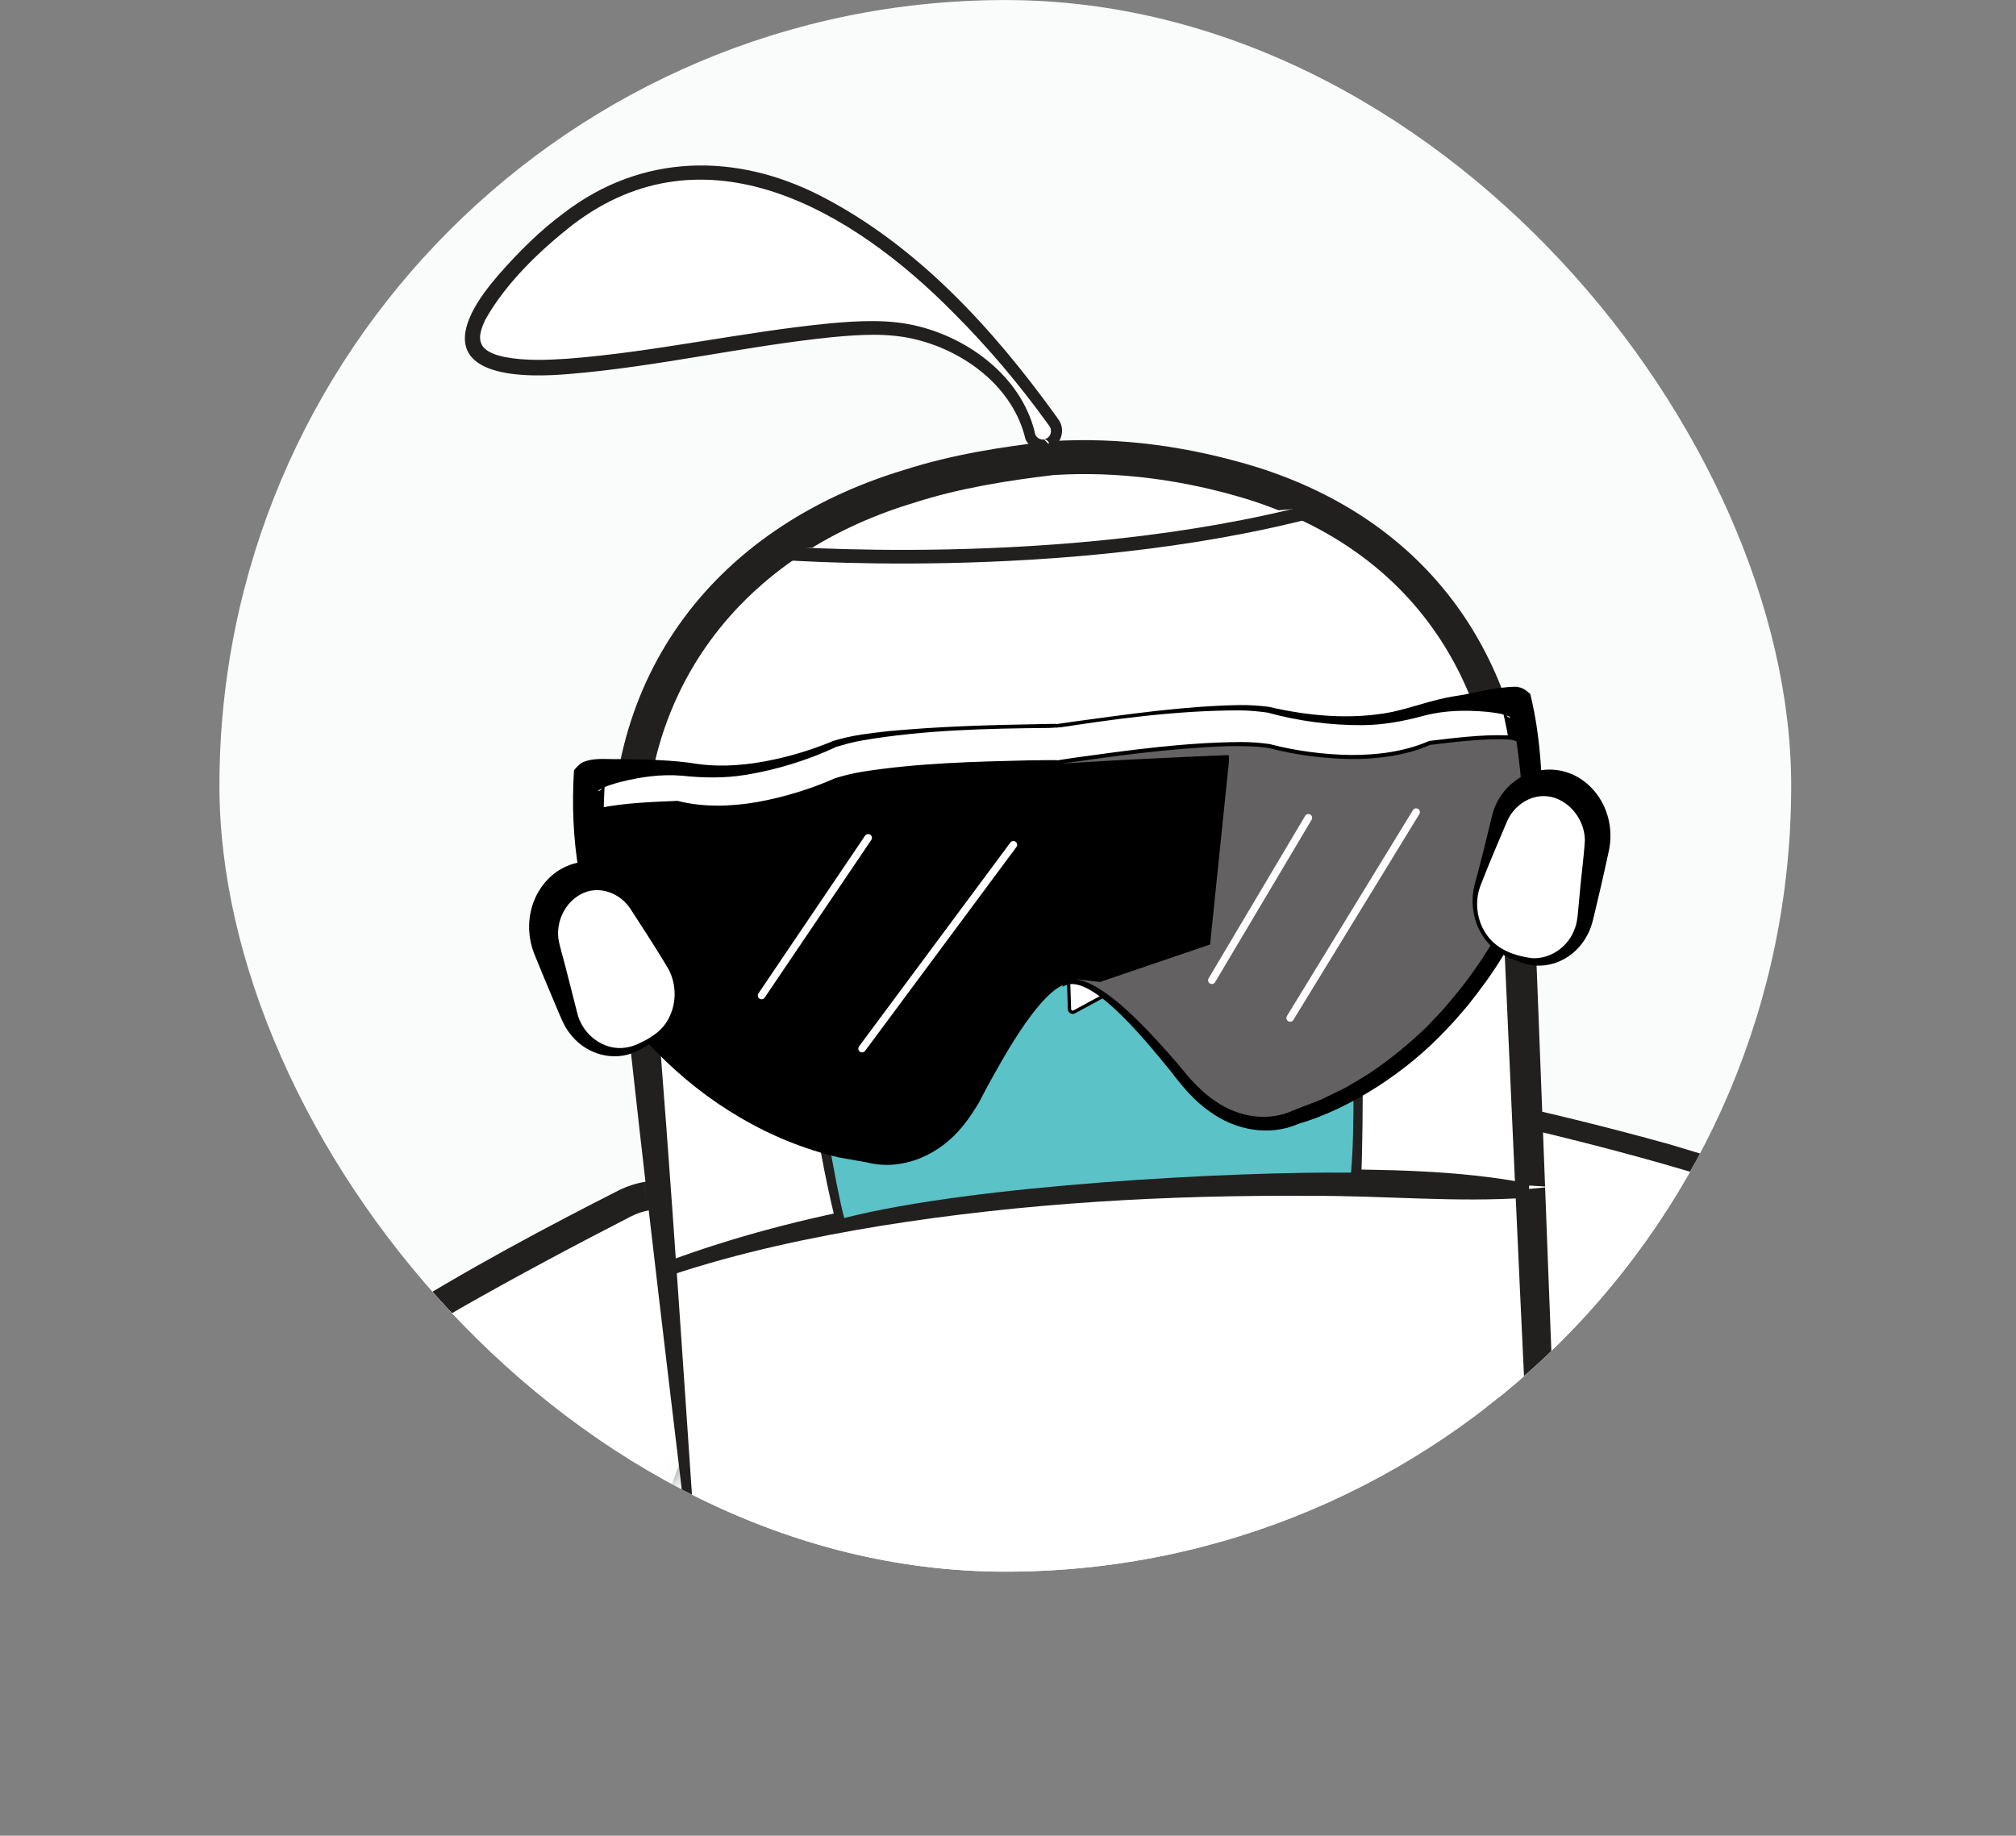<svg xmlns="http://www.w3.org/2000/svg" fill="none" viewBox="-10.61 0.52 97.48 88.77">
<rect x="-10.61" y="0.52" width="97.48" height="88.77" fill="#808080" stroke="none"/>
<g clip-path="url(#clip0_1260_1154)">
<rect y="0.522" width="76" height="76" rx="38" fill="#FAFBFB"/>
<path d="M56.602 60.158C54.954 57.022 57.7 53.367 61.126 54.124C70.615 56.23 84.748 60.091 86.017 64.662C86.017 64.662 88.411 71.038 82.014 78.015C79.72 80.513 76.032 81.307 73.151 79.898C70.89 78.791 68.369 76.688 65.124 72.862C61.878 69.035 58.981 64.694 56.6 60.162L56.599 60.159L56.602 60.158Z" fill="white"/>
<path d="M56.189 60.26C55.397 58.767 55.56 56.825 56.575 55.46C57.575 54.031 59.435 53.273 61.119 53.644C64.162 54.295 67.149 55.031 70.135 55.861C74.449 57.177 84.928 60.07 86.414 64.507C87.97 69.885 85.306 75.613 81.317 79.165C79.581 80.514 77.327 81.185 75.16 80.867C71.984 80.352 69.447 77.884 67.234 75.725C62.914 71.257 58.866 65.456 56.186 60.261L56.189 60.26ZM57.011 60.056C59.386 64.644 63.543 70.974 67.73 75.228C71.467 79.063 75.735 82.351 80.863 78.575C84.225 75.525 86.538 70.869 85.936 66.263C85.747 64.021 84.463 62.868 82.651 61.742C78.708 59.404 74.248 58.097 69.86 56.816C66.912 55.979 63.91 55.233 60.929 54.574C59.573 54.264 58.107 54.848 57.287 55.99C56.389 57.176 56.341 58.758 57.009 60.053L57.011 60.056Z" fill="#221F1F"/>
<mask id="mask0_1260_1154" style="mask-type:luminance" maskUnits="userSpaceOnUse" x="-11" y="49" width="40" height="41">
<path d="M13.183 49.084L-10.612 74.02L4.858 89.294L28.652 64.358L13.183 49.084Z" fill="white"/>
</mask>
<g mask="url(#mask0_1260_1154)">
<path d="M25.278 63.45C26.162 59.998 22.655 57.161 19.497 58.761C10.756 63.207 -2.095 70.532 -2.281 75.274C-2.281 75.274 -3.145 82.048 4.673 87.173C7.474 89.008 11.24 88.837 13.717 86.744C15.659 85.097 17.629 82.423 19.905 77.899C22.181 73.375 24.004 68.441 25.275 63.45L25.278 63.45Z" fill="white"/>
<path d="M24.674 63.459C25.002 62.078 24.642 60.643 23.521 59.755C22.513 58.919 21.055 58.744 19.88 59.353C17.152 60.755 14.397 62.223 11.712 63.75C7.736 66.071 3.714 68.459 0.398 71.674C-1.107 73.207 -2.083 74.592 -1.775 76.796C-1.342 81.402 1.948 85.337 5.912 87.43C8.174 88.443 10.979 88.3 13.046 86.837C15.096 85.27 16.586 83.076 17.89 80.84C20.907 75.752 23.578 68.056 24.678 63.462L24.674 63.459ZM25.873 63.44C24.28 69.904 19.23 82.983 13.428 87.396C11.15 88.982 8.109 89.2 5.61 88.106C2.754 86.653 0.34 84.357 -1.255 81.541C-2.152 79.872 -2.739 77.998 -2.804 76.08C-2.89 74.976 -2.556 73.762 -1.92 72.819C1.794 67.253 13.197 61.184 19.29 58.092C22.785 56.347 26.849 59.633 25.867 63.441L25.873 63.44Z" fill="#221F1F"/>
</g>
<path d="M22.783 74.489L19.956 44.324C19.936 44.124 19.913 43.924 19.886 43.724C19.609 41.618 18.126 24.853 40.411 22.656C40.411 22.656 61.192 20.994 62.636 40.377L63.939 71.185C64.049 72.617 63.869 73.993 63.449 75.282C62.739 77.456 61.352 79.301 59.612 80.838C58.719 81.624 57.745 82.303 56.725 82.9C53.528 84.772 49.915 85.837 46.218 86.132L43.018 86.386C40.511 86.586 37.987 86.424 35.541 85.871C33.887 85.498 32.35 85.097 30.897 84.47C27.817 83.144 25.3 81.19 23.906 78.45C23.293 77.246 22.9 75.913 22.79 74.485H22.783V74.489Z" fill="white"/>
<path d="M22.623 74.784C21.446 64.962 20.056 53.417 19.076 43.639C18.113 33.57 23.766 26.051 33.137 23.236C35.424 22.503 37.821 22.127 40.188 21.855C43.581 21.638 46.958 22.12 50.208 23.124C58.395 25.722 63.026 32.152 63.426 40.811C63.779 49.008 64.213 61.143 64.539 69.374C64.626 71.311 64.786 73.403 64.136 75.279C62.249 81.082 56.495 84.422 51.002 85.908C48.342 86.668 45.281 86.742 42.541 86.956C36.374 87.234 28.197 85.372 24.41 80.013C23.283 78.406 22.593 76.483 22.463 74.516L22.943 74.794C22.863 74.845 22.706 74.841 22.626 74.79L22.623 74.784ZM22.946 74.19C22.873 74.136 22.72 74.132 22.643 74.18L23.123 74.458C23.866 82.52 32.86 85.586 39.721 85.925C41.324 86.081 43.645 85.759 45.265 85.657C52.002 85.267 60.616 81.923 62.892 74.885C63.476 73.156 63.282 71.257 63.193 69.456C62.799 61.214 62.252 49.113 61.889 40.902C61.499 32.905 57.309 27.051 49.722 24.667C46.711 23.741 43.471 23.29 40.328 23.493C38.074 23.761 35.761 24.131 33.61 24.826C24.92 27.427 19.716 34.472 20.693 43.798C21.556 53.227 22.29 64.674 22.943 74.19H22.946Z" fill="#221F1F"/>
<path d="M39.864 22.033C40.38 21.99 40.651 21.394 40.351 20.97C37.501 16.928 25.887 2.117 15.302 12.427C4.516 22.931 25.087 16.064 32.132 16.387C34.302 16.488 36.373 17.41 37.835 19.046C38.462 19.75 38.981 20.578 39.168 21.505C39.236 21.837 39.536 22.062 39.867 22.038V22.033H39.864Z" fill="white"/>
<path d="M39.603 22.043C39.617 21.985 39.676 21.855 39.786 21.802C39.882 21.752 39.924 21.765 39.999 21.723C40.234 21.593 40.278 21.275 40.096 21.076L40.018 20.967C38.66 19.091 37.16 17.312 35.526 15.679C30.618 10.683 23.498 6.493 17.087 11.386C15.492 12.634 13.861 14.195 12.861 15.971C12.647 16.424 12.452 16.933 12.775 17.325C13.028 17.58 13.371 17.691 13.762 17.779C14.771 17.977 15.813 17.932 16.844 17.866C21.065 17.54 25.264 16.573 29.5 16.159C30.939 16.027 32.423 15.944 33.843 16.31C36.305 16.938 38.718 18.743 39.4 21.325L39.429 21.46C39.465 21.651 39.653 21.789 39.843 21.776C39.843 21.77 39.593 22.056 39.601 22.035L39.859 22.3C39.817 22.3 39.739 22.287 39.679 22.224C39.616 22.163 39.601 22.086 39.601 22.046L39.603 22.043ZM40.124 22.022C40.124 21.982 40.109 21.905 40.049 21.845C39.986 21.784 39.911 21.768 39.872 21.768C39.872 21.773 40.138 22.03 40.13 22.038V22.292L39.887 22.303C39.512 22.335 39.129 22.112 38.976 21.76C38.392 19.26 36.068 17.524 33.697 16.941C32.369 16.607 30.97 16.695 29.568 16.83C25.322 17.27 21.182 18.253 16.902 18.606C14.903 18.78 10.633 18.873 12.212 15.637C12.564 14.94 13.028 14.362 13.502 13.803C14.471 12.7 15.497 11.672 16.675 10.805C20.429 7.937 24.98 7.889 29.089 10.002C33.752 12.406 37.402 16.408 40.458 20.646L40.536 20.758L40.575 20.813C40.958 21.333 40.653 22.152 40.026 22.276C40.012 22.282 40.059 22.266 40.08 22.245C40.143 22.197 40.161 22.075 40.13 22.022H40.124Z" fill="#221F1F"/>
<path d="M27.394 27.098C27.394 27.098 40.228 28.309 52.425 25.097L27.394 27.098Z" fill="white"/>
<path d="M26.646 27.231C26.646 27.231 40.784 28.408 52.982 25.196" stroke="#221F1F" stroke-width="0.66" stroke-miterlimit="10"/>
<path d="M19.727 41.122C19.727 41.122 40.965 34.369 62.193 37.856L19.727 41.122Z" fill="white"/>
<path d="M19.626 40.797C22.13 39.691 24.78 39.175 27.416 38.575C31.794 37.649 36.294 36.954 40.744 36.554C45.154 36.147 49.805 36.089 54.232 36.33C55.085 36.404 57.439 36.601 58.272 36.679C59.612 36.879 60.946 37.127 62.246 37.52L62.139 38.188C60.369 38.253 58.572 37.965 56.812 37.856C47.981 37.12 39.004 37.788 30.28 39.28C28.767 39.562 26.537 39.986 25.046 40.335C23.313 40.732 21.583 41.153 19.826 41.448L19.626 40.8V40.797Z" fill="#221F1F"/>
<path d="M21.73 61.858C25.521 60.465 40.118 56.225 64.353 57.917L21.73 61.858Z" fill="white"/>
<path d="M21.616 61.539C28.237 59.07 35.291 58.026 42.291 57.429C45.798 57.167 49.315 57.035 52.828 57.059C56.339 57.076 59.866 57.089 63.339 57.758L63.292 58.436C59.789 58.683 56.319 58.331 52.822 58.351C45.858 58.297 38.874 58.69 31.994 59.796C28.56 60.359 25.14 61.085 21.843 62.18L21.616 61.542V61.539Z" fill="#221F1F"/>
<path d="M54.865 57.904C55.181 50.368 54.555 37.283 54.555 37.283C54.555 37.283 36.767 35.903 27.439 39.749C27.439 39.749 28.343 52.82 30.23 59.942" stroke="#221F1F" stroke-width="0.66" stroke-miterlimit="10"/>
<path d="M27.564 39.573C27.33 42.011 29.327 56.113 30.211 59.42C36.554 57.806 49.049 57.168 54.716 57.226C55.089 53.088 54.509 42.578 54.236 37.623L54.222 37.409C43.705 35.981 32.157 38.358 27.564 39.573Z" fill="#5BC2C7"/>
<path d="M41.103 49.316L40.98 45.528C40.98 45.406 41.103 45.325 41.209 45.379L44.816 47.275C44.93 47.333 44.93 47.499 44.816 47.56L41.333 49.452C41.23 49.507 41.106 49.435 41.099 49.316H41.103Z" fill="white" stroke="black" stroke-width="0.159"/>
<g clip-path="url(#clip1_1260_1154)">
<path d="M39.936 35.715C39.936 35.715 48.07 34.379 50.705 34.841C50.705 34.841 54.532 35.928 57.648 34.996C58.381 34.777 59.128 34.603 59.888 34.53C61.032 34.419 62.489 34.327 62.727 34.543C62.727 34.543 64.061 39.569 62.507 43.25C62.507 43.25 59.382 50.415 51.977 52.794C51.977 52.794 49.311 54.195 46.647 51.054C46.647 51.054 42.293 45.36 40.798 46.333L39.936 35.715Z" fill="white"/>
<path d="M39.867 35.653C39.92 35.613 40.025 35.603 40.092 35.592L40.26 35.566C40.45 35.535 41.06 35.454 41.266 35.421C43.939 35.06 46.655 34.658 49.355 34.615C49.816 34.611 50.278 34.641 50.738 34.7C52.685 35.152 54.748 35.336 56.701 34.949C57.695 34.732 58.655 34.36 59.671 34.194C60.686 34.053 61.658 33.737 62.695 33.73C62.737 33.73 62.815 33.746 62.884 33.766L62.937 33.781C62.951 33.784 62.993 33.804 63.022 33.818C63.157 33.872 63.267 33.993 63.382 34.077C63.661 35.2 63.808 36.321 63.891 37.47C64.152 41.951 63.103 44.219 60.416 47.488C58.175 50.123 55.293 52.193 52.078 53.141C50.915 53.664 49.248 53.485 48.004 52.629C47.832 52.488 47.627 52.363 47.46 52.218C47.14 51.938 46.778 51.569 46.499 51.24C45.602 50.09 42.273 45.731 40.846 46.418L40.718 46.475L40.707 46.34L39.864 35.655L39.867 35.653ZM40.01 35.776L40.89 46.323C40.89 46.323 40.749 46.246 40.752 46.246C42.268 45.349 45.838 49.721 46.841 50.912C47.111 51.2 47.452 51.538 47.758 51.782C47.914 51.909 48.106 52.018 48.267 52.137C49.355 52.811 50.731 52.998 51.879 52.442C54.484 51.556 56.828 49.918 58.724 47.821C59.976 46.449 61.085 44.837 61.897 43.132C62.948 40.552 62.676 37.45 62.016 34.753L62.256 35.154C62.284 35.177 62.316 35.198 62.35 35.211C62.364 35.216 62.392 35.226 62.393 35.224L62.401 35.223C62.41 35.222 62.427 35.213 62.406 35.203C62.393 35.194 62.388 35.181 62.365 35.17C62.019 35.017 61.631 34.981 61.252 34.939C60.256 34.85 59.259 34.872 58.285 35.117C57.3 35.392 56.265 35.584 55.242 35.587C53.703 35.593 52.171 35.389 50.673 34.978C50.303 34.927 49.778 34.873 49.355 34.873C46.326 34.868 43.275 35.284 40.286 35.754L40.118 35.781L40.041 35.793C40.041 35.793 40.026 35.785 40.01 35.772L40.01 35.776Z" fill="black"/>
<path d="M40.478 35.625C40.478 35.625 32.266 35.616 29.753 36.495C29.753 36.495 26.166 38.185 22.953 37.766C22.195 37.668 21.434 37.617 20.676 37.666C19.535 37.741 18.087 37.884 17.887 38.136C17.887 38.136 17.384 43.311 19.504 46.694C19.504 46.694 23.729 53.263 31.39 54.419C31.39 54.419 34.236 55.373 36.35 51.844C36.35 51.844 39.713 45.524 41.339 46.243L40.478 35.625Z" fill="white"/>
<path d="M40.418 35.695C40.403 35.71 40.398 35.721 40.391 35.721L40.312 35.721L40.145 35.721C37.13 35.749 34.064 35.816 31.091 36.324C30.677 36.391 30.163 36.533 29.816 36.642C28.41 37.296 26.936 37.747 25.421 37.994C24.415 38.159 23.361 38.14 22.349 38.03C21.354 37.949 20.375 38.088 19.409 38.33C19.044 38.429 18.67 38.524 18.356 38.725C18.335 38.739 18.335 38.751 18.323 38.762C18.304 38.775 18.324 38.778 18.335 38.779L18.344 38.778C18.383 38.759 18.443 38.72 18.473 38.678L18.65 38.232C18.433 40.992 18.66 44.088 20.098 46.46C21.092 47.918 22.357 49.239 23.685 50.362C25.966 52.236 28.63 53.584 31.466 54.053C32.67 54.412 33.982 53.995 34.934 53.167C35.072 53.02 35.243 52.886 35.377 52.735C35.636 52.443 35.922 52.062 36.138 51.731C36.93 50.405 39.735 45.508 41.376 46.149C41.379 46.149 41.252 46.248 41.252 46.248L40.42 35.697L40.418 35.695ZM40.539 35.551L41.43 46.232L41.441 46.367L41.305 46.331C39.896 45.92 37.63 50.042 36.95 51.219L36.53 51.997C36.306 52.363 36.018 52.795 35.744 53.118C34.751 54.304 33.272 55.042 31.763 54.858C31.595 54.835 31.462 54.82 31.289 54.769L31.343 54.782C28.978 54.478 26.665 53.599 24.6 52.288C22.516 50.974 20.648 49.275 19.123 47.236C17.33 44.526 16.951 40.986 17.144 37.771C17.252 37.638 17.399 37.476 17.543 37.395C18.1 37.139 18.712 37.247 19.287 37.228C20.51 37.243 21.953 37.263 23.148 37.468C24.375 37.629 25.613 37.511 26.83 37.246C27.803 37.035 28.771 36.731 29.693 36.344C30.139 36.211 30.588 36.112 31.046 36.041C31.377 35.99 32.056 35.904 32.391 35.873C34.84 35.642 37.344 35.577 39.805 35.534L40.142 35.528L40.311 35.526L40.4 35.525C40.448 35.525 40.5 35.536 40.541 35.551L40.539 35.551Z" fill="black"/>
<path d="M48.748 35.28C48.748 35.28 35.56 35.758 33.027 36.556C30.495 37.354 33.393 45.178 33.393 45.178L42.527 46.252L47.851 44.437L48.769 35.525L48.749 35.28L48.748 35.28Z" fill="white"/>
<path d="M39.988 37.47C39.988 37.47 48.122 36.135 50.756 36.596C50.756 36.596 55.31 37.889 58.528 36.443C58.528 36.443 62.379 35.933 62.778 36.296C62.778 36.296 64.113 41.322 62.559 45.003C62.559 45.003 59.434 52.169 52.029 54.547C52.029 54.547 49.363 55.948 46.699 52.807C46.699 52.807 42.345 47.114 40.849 48.086L39.988 37.47Z" fill="#636161"/>
<path d="M39.917 37.408C40.02 37.352 40.192 37.34 40.309 37.319C40.505 37.291 41.105 37.195 41.314 37.166C43.987 36.795 46.705 36.417 49.405 36.403C49.863 36.404 50.323 36.435 50.779 36.501C52.05 36.833 53.364 37.004 54.668 37.029C55.973 37.038 57.295 36.873 58.505 36.348C59.752 36.204 61.004 36.037 62.264 36.079C62.472 36.105 62.657 36.088 62.855 36.234C63.164 37.218 63.354 38.234 63.484 39.264C63.956 43.622 62.927 45.917 60.362 49.143C60.085 49.461 59.675 49.955 59.381 50.247C57.438 52.356 54.653 54.146 52.176 54.865C50.771 55.486 49.112 55.18 47.868 54.26C47.146 53.764 46.529 53.024 45.99 52.311C45.132 51.271 42.221 47.556 40.9 48.174L40.771 48.234L40.76 48.099L39.919 37.414L39.917 37.408ZM40.06 37.531L40.939 48.078C40.939 48.078 40.798 48.001 40.802 48.001C42.236 47.154 45.374 50.872 46.342 51.969L46.906 52.654C47.278 53.054 47.702 53.476 48.153 53.765C49.258 54.548 50.725 54.783 51.933 54.211L53.219 53.716L54.463 53.111C54.859 52.87 55.262 52.643 55.652 52.392C56.603 51.751 57.535 50.992 58.369 50.181C58.643 49.891 59.083 49.45 59.335 49.143C59.783 48.621 60.268 48.029 60.658 47.458C61.211 46.68 61.722 45.857 62.149 45.005C62.546 44.161 62.783 43.199 62.909 42.255C63.196 40.395 62.957 38.053 62.718 36.372C62.6 36.306 62.401 36.283 62.252 36.275C61.011 36.234 59.769 36.398 58.539 36.541C57.432 37.044 55.955 37.242 54.666 37.224C53.341 37.198 52.025 37.026 50.732 36.691C50.137 36.599 49.365 36.592 48.73 36.604C45.929 36.705 43.107 37.094 40.335 37.512L40.168 37.54L40.091 37.552C40.081 37.553 40.075 37.541 40.058 37.531L40.06 37.531Z" fill="black"/>
<path d="M40.53 37.379C40.53 37.379 32.318 37.37 29.805 38.249C29.805 38.249 25.536 40.258 22.141 39.349C22.141 39.349 18.275 39.465 17.939 39.887C17.939 39.887 17.436 45.063 19.556 48.445C19.556 48.445 23.78 55.015 31.441 56.17C31.441 56.17 34.288 57.124 36.401 53.596C36.401 53.596 39.764 47.276 41.391 47.995L40.53 37.379Z" fill="black"/>
<path d="M40.469 37.45C40.454 37.465 40.449 37.476 40.442 37.476C40.424 37.476 40.225 37.478 40.196 37.478C37.405 37.513 34.567 37.582 31.797 37.933C31.17 38.025 30.413 38.152 29.843 38.34C28.626 38.879 27.358 39.261 26.061 39.5C24.799 39.725 23.31 39.765 22.145 39.449C20.911 39.505 19.665 39.543 18.451 39.784C18.304 39.814 18.111 39.869 18.009 39.954L18.03 39.901C18.332 42.833 18.679 45.737 20.201 48.173C21.418 49.895 22.987 51.407 24.651 52.627C26.76 54.164 29.154 55.192 31.658 55.635C33.118 56.006 34.628 55.244 35.566 54.05C35.73 53.869 35.915 53.571 36.063 53.372C36.178 53.167 36.379 52.839 36.505 52.635C37.308 51.401 39.849 47.272 41.425 47.905C41.428 47.904 41.302 48.004 41.302 48.004L40.469 37.452L40.469 37.45ZM40.59 37.306L41.481 47.987L41.492 48.123L41.356 48.084C39.989 47.717 37.78 51.899 37.131 53.062L36.72 53.846C36.493 54.224 36.2 54.67 35.922 55.003C34.817 56.35 33.112 57.127 31.428 56.76C31.384 56.747 31.349 56.742 31.287 56.722L31.372 56.742L29.945 56.489C26.642 55.714 23.556 53.881 21.101 51.359C20.395 50.638 19.734 49.882 19.125 49.031C17.939 47.221 17.521 45.067 17.503 42.938C17.513 41.888 17.601 40.84 17.856 39.826C18.029 39.656 18.206 39.644 18.406 39.586C19.637 39.342 20.894 39.303 22.145 39.247C23.419 39.572 24.744 39.522 26.027 39.302C27.304 39.066 28.57 38.684 29.765 38.155C30.203 38.017 30.648 37.911 31.1 37.837C33.757 37.418 36.49 37.352 39.177 37.288C39.347 37.294 40.011 37.272 40.189 37.278L40.358 37.278L40.448 37.278C40.495 37.278 40.547 37.29 40.589 37.304L40.59 37.306Z" fill="black"/>
<path d="M48.797 37.035C48.797 37.035 35.609 37.513 33.077 38.311C30.545 39.109 33.443 46.933 33.443 46.933L42.576 48.007L47.901 46.193L48.819 37.28L48.799 37.035L48.797 37.035Z" fill="black"/>
<path d="M17.906 42.886C16.305 43.016 15.275 44.754 15.826 46.396L16.912 49.63C17.422 51.145 19.047 51.84 20.357 51.102L20.821 50.841C22.033 50.158 22.474 48.519 21.794 47.217L20.244 44.245C19.771 43.339 18.858 42.809 17.906 42.886Z" fill="white"/>
<path d="M17.963 43.588C16.96 43.79 16.26 44.838 16.389 45.912C16.451 46.282 16.64 46.905 16.734 47.278C16.857 47.762 17.172 48.992 17.29 49.461C17.529 50.561 18.599 51.345 19.635 51.18C19.848 51.151 20.063 51.086 20.258 50.991C20.877 50.714 21.478 50.335 21.776 49.657C22.13 48.912 22.081 47.97 21.643 47.267L21.453 46.95C20.94 46.111 20.4 45.28 19.866 44.459C19.431 43.809 18.671 43.465 17.965 43.592L17.963 43.588ZM17.849 42.181C18.997 42.132 20.136 42.883 20.606 44.002C20.988 44.928 21.36 45.85 21.762 46.76L21.913 47.099C22.299 47.921 22.319 48.926 21.937 49.743C21.547 50.63 20.692 51.144 19.874 51.479C18.84 51.819 17.634 51.427 16.939 50.488C16.635 50.124 16.422 49.504 16.227 49.063L15.649 47.688C15.56 47.464 15.315 46.87 15.226 46.652C14.391 44.541 15.724 42.224 17.848 42.179L17.849 42.181Z" fill="black"/>
<path d="M63.982 38.389C65.584 38.259 66.88 39.808 66.602 41.517L66.05 44.884C65.792 46.461 64.3 47.41 62.888 46.892L62.388 46.71C61.082 46.231 60.382 44.684 60.843 43.29L61.895 40.106C62.215 39.136 63.031 38.466 63.982 38.389Z" fill="white"/>
<path d="M63.931 37.761C65.988 37.483 67.643 39.492 67.183 41.668C67.132 41.895 66.994 42.525 66.942 42.76C66.837 43.246 66.717 43.728 66.605 44.213C66.486 44.677 66.385 45.321 66.145 45.731C65.567 46.857 64.35 47.417 63.244 47.152C62.447 46.928 61.597 46.574 61.108 45.81C60.603 45.067 60.464 44.071 60.72 43.201L60.818 42.842C61.076 41.883 61.304 40.916 61.541 39.943C61.826 38.785 62.815 37.893 63.931 37.759L63.931 37.761ZM64.034 39.018C63.327 39.011 62.6 39.472 62.261 40.238C61.877 41.141 61.487 42.051 61.126 42.965L60.991 43.31C60.68 44.08 60.785 45.015 61.258 45.696C61.762 46.448 62.64 46.745 63.453 46.854C64.341 46.915 65.241 46.306 65.542 45.407C65.69 45.051 65.7 44.425 65.747 44.036C65.817 43.112 65.974 42.011 66.025 41.134C66 40.01 65.079 39.022 64.035 39.016L64.034 39.018Z" fill="black"/>
<path d="M31.369 41.035L26.214 48.661" stroke="white" stroke-width="0.364" stroke-miterlimit="10" stroke-linecap="round"/>
<path d="M31.074 51.229L38.39 41.372" stroke="white" stroke-width="0.364" stroke-miterlimit="10" stroke-linecap="round"/>
<path d="M52.655 40.066L47.987 47.923" stroke="white" stroke-width="0.364" stroke-miterlimit="10" stroke-linecap="round"/>
<path d="M51.773 49.747L57.865 39.791" stroke="white" stroke-width="0.364" stroke-miterlimit="10" stroke-linecap="round"/>
</g>
</g>
<defs>
<clipPath id="clip0_1260_1154">
<rect y="0.522" width="76" height="76" rx="38" fill="white"/>
</clipPath>
<clipPath id="clip1_1260_1154">
<rect width="52.5" height="20.918" fill="white" transform="translate(14.309 37.338) rotate(-4.639)"/>
</clipPath>
</defs>
</svg>